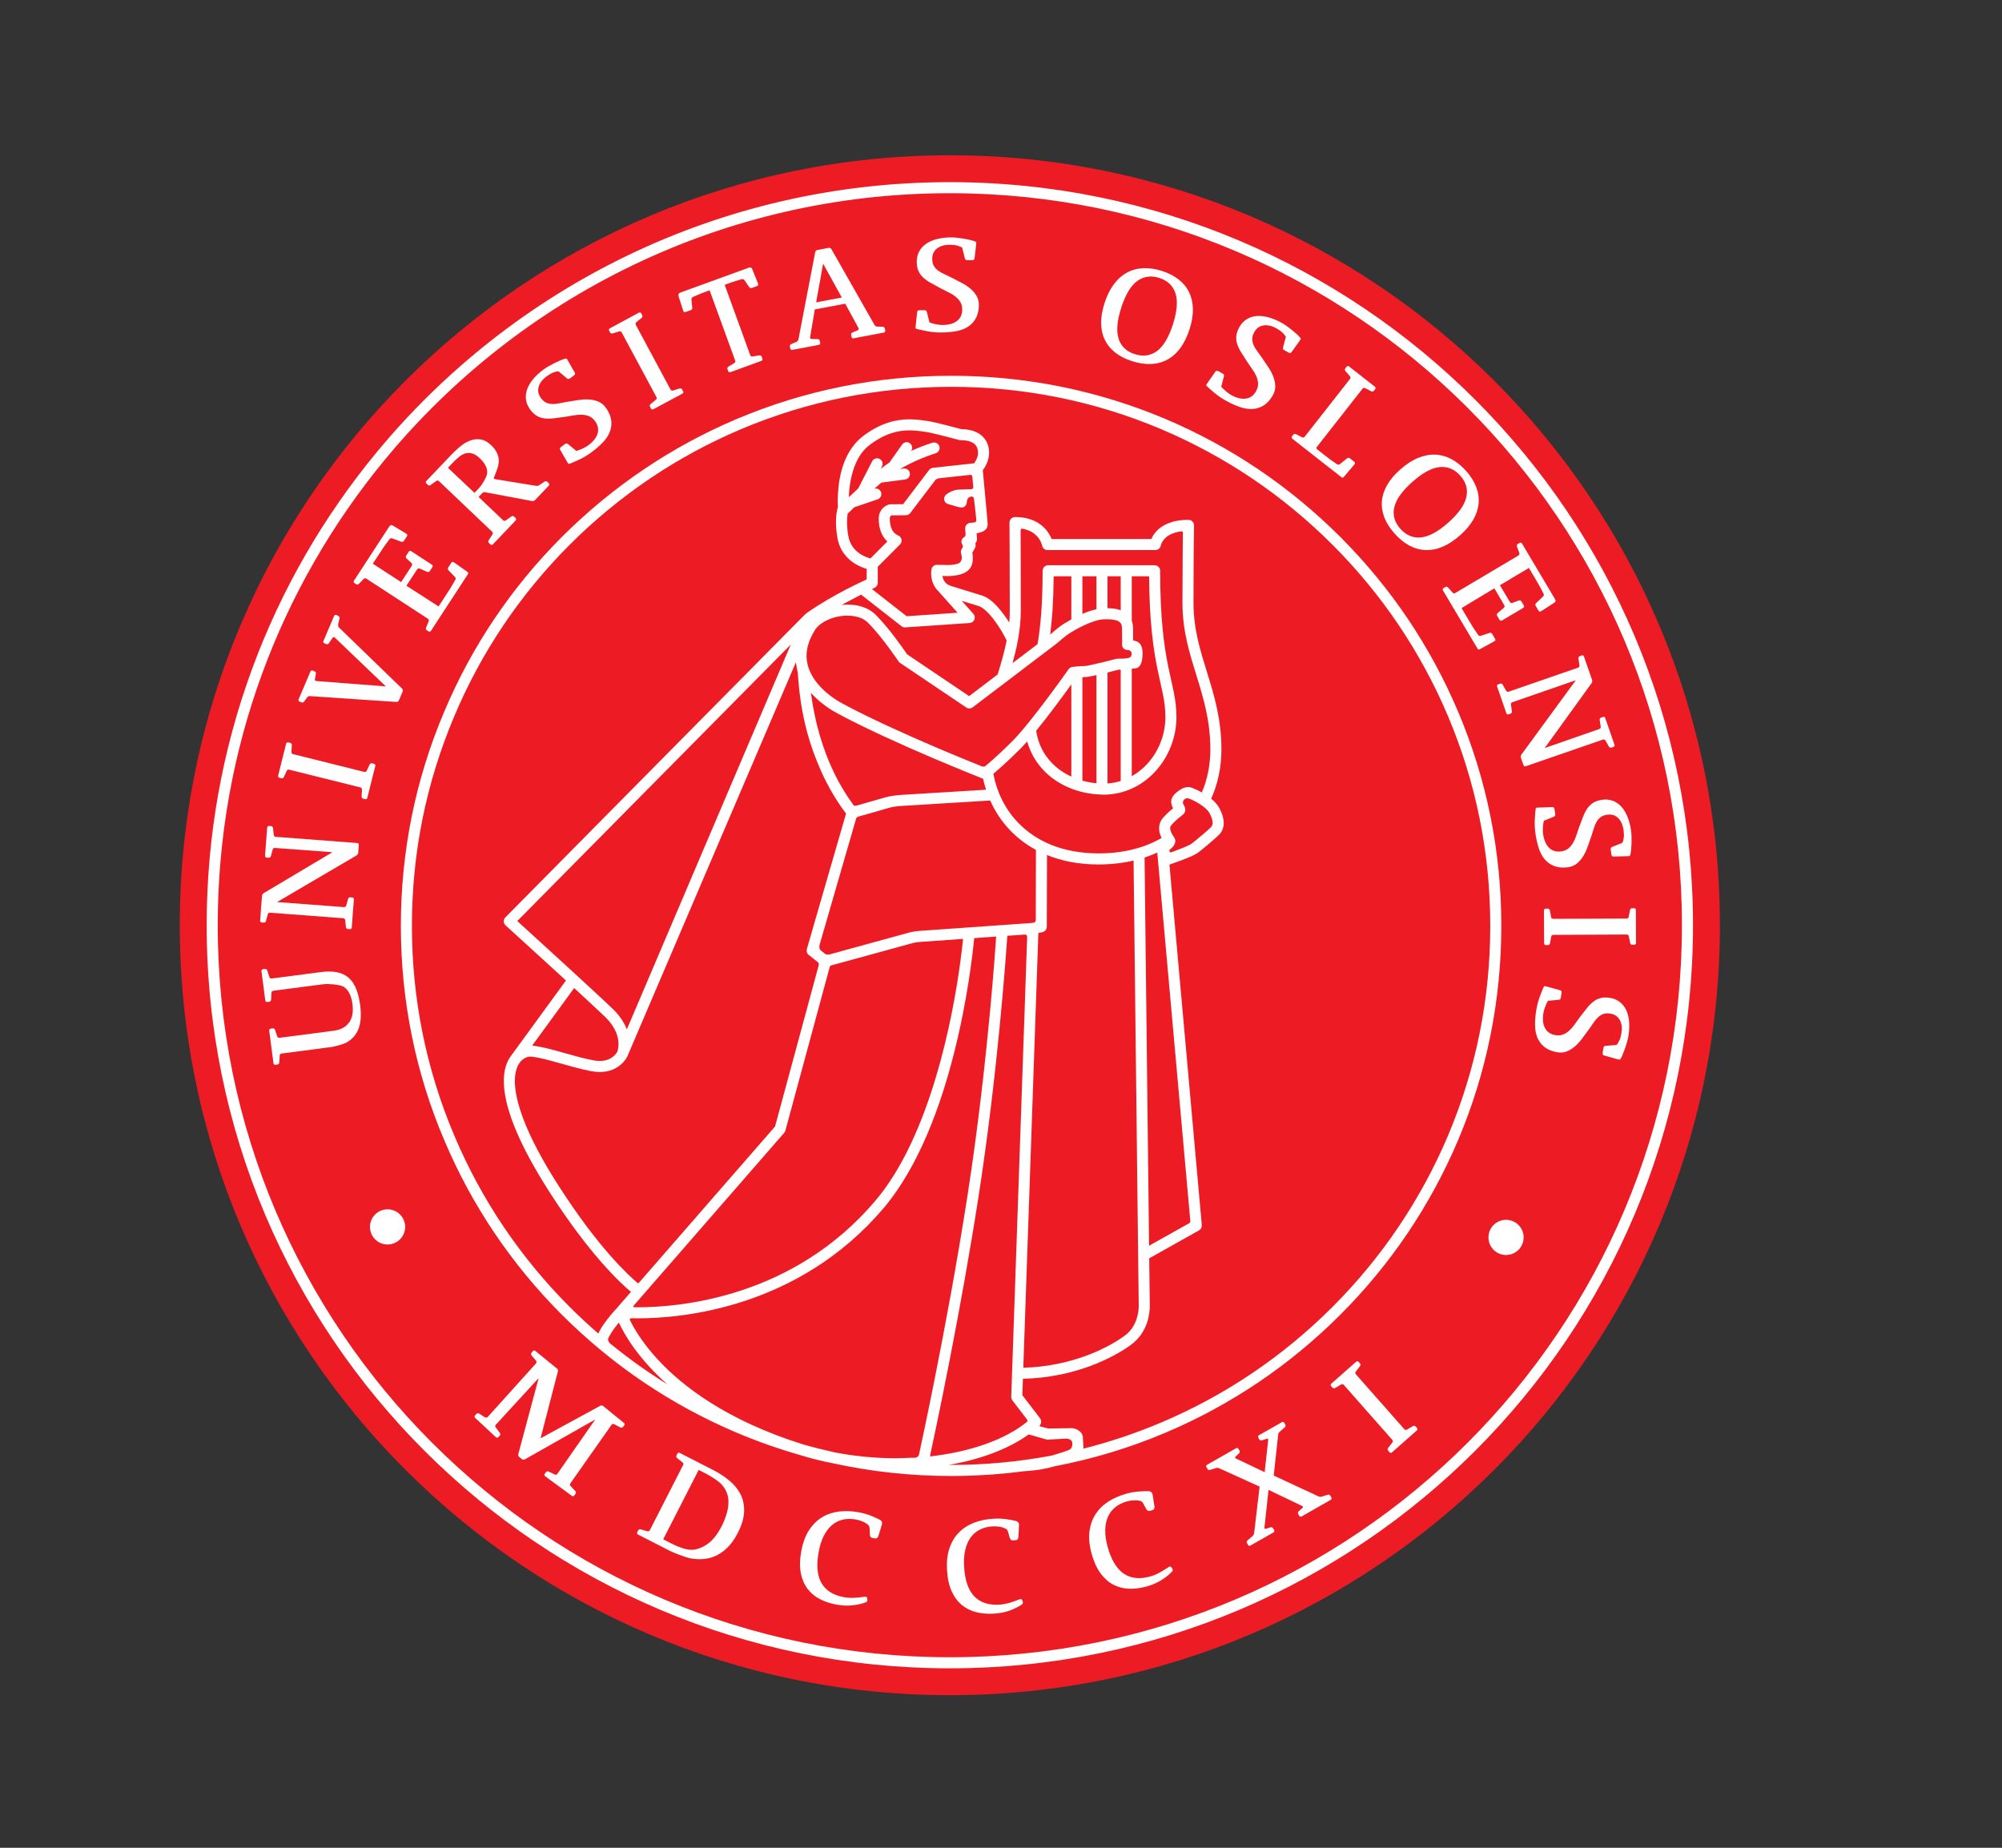 <svg xmlns="http://www.w3.org/2000/svg" xmlns:xlink="http://www.w3.org/1999/xlink" version="1.1" width="124.078pt" height="114.534pt" viewBox="0 0 124.078 114.534">
<rect x="0" y="0" width="124.078" height="114.534" fill="#333333" stroke="none"/>
<defs>
<clipPath id="clip_0">
<path transform="matrix(1,0,0,-1,0,114.625)" d="M0 0H954.447V114.625H0Z"/>
</clipPath>
<clipPath id="clip_1">
<path transform="matrix(1,0,0,-1,0,114.625)" d="M0 114.625H954.447V0H0Z"/>
</clipPath>
</defs>
<g clip-path="url(#clip_0)">
<g id="layer_1" data-name="">
<g clip-path="url(#clip_1)">
<path transform="matrix(1,0,0,-1,231.089,46.837)" d="M0 0C.098-.459 .153-.948 .153-1.438 .153-5.1-2.816-8.062-6.471-8.062-10.129-8.062-13.098-5.1-13.098-1.438-13.098 2.225-10.129 5.192-6.471 5.192-3.306 5.192-.664 2.971 0 0" fill="#ed1c24"/>
<path transform="matrix(1,0,0,-1,231.089,63.052)" d="M0 0C.098-.461 .153-.946 .153-1.439 .153-5.101-2.816-8.071-6.471-8.071-10.129-8.071-13.098-5.101-13.098-1.439-13.098 2.222-10.129 5.186-6.471 5.186-3.306 5.186-.664 2.967 0 0" fill="#ed1c24"/>
<path transform="matrix(1,0,0,-1,251.352,41.868)" d="M0 0V-18.037C0-22.356 1.6-24.436 5.559-24.436 9.559-24.436 11.158-22.396 11.158-18.037V0H17.077V-18.677C17.077-25.795 12.958-29.635 5.599-29.635-1.839-29.635-5.959-25.795-5.959-18.677V0Z" fill="#231f20"/>
<path transform="matrix(1,0,0,-1,273.413,49.467)" d="M0 0H5.559V-2.52C7.159-.48 9.318 .56 11.998 .56 16.677 .56 18.997-1.879 18.997-6.759V-21.236H13.318V-8.398C13.318-5.519 12.478-4.159 10.039-4.159 7.399-4.159 5.679-5.839 5.679-8.639V-21.236H0Z" fill="#231f20"/>
<path transform="matrix(1,0,0,-1,0,114.625)" d="M297 65.158H302.679V43.922H297ZM297 72.677H302.679V67.518H297Z" fill="#231f20"/>
<path transform="matrix(1,0,0,-1,305.036,49.467)" d="M0 0H6.279L10.638-15.237 15.038 0H21.037L13.438-21.236H7.639Z" fill="#231f20"/>
<path transform="matrix(1,0,0,-1,340.865,57.865)" d="M0 0C-.08 2.879-1.56 4.399-4.199 4.399-6.639 4.399-8.119 2.879-8.358 0ZM5.599-6.399C4.439-10.838 .8-13.558-4.239-13.558-10.278-13.558-14.237-9.238-14.237-2.08-14.237 4.879-10.438 9.158-4.319 9.158 2.16 9.158 5.879 5.079 5.879-2.24 5.879-2.72 5.879-3.2 5.839-3.719H-8.358C-8.198-7.039-6.719-8.759-3.959-8.759-2.04-8.759-.8-8.039-.08-6.399Z" fill="#231f20"/>
<path transform="matrix(1,0,0,-1,350.299,49.467)" d="M0 0H5.279V-3.639C6.759-.72 8.679 .6 11.398 .6 11.678 .6 11.958 .6 12.238 .56V-5.199H10.358C7.279-5.199 5.679-6.799 5.679-9.998V-21.236H0Z" fill="#231f20"/>
<path transform="matrix(1,0,0,-1,369.898,63.784)" d="M0 0C.08-2.16 1.52-3.2 4.439-3.2 6.719-3.2 7.918-2.4 7.918-1.08 7.918 .76 6.079 .64 2.319 1.6-2.68 2.879-5.039 4.399-5.039 7.999-5.039 12.278-1.76 15.077 3.679 15.077 9.398 15.077 12.758 12.398 12.958 7.838H7.438C7.358 9.638 6.039 10.678 3.719 10.678 1.56 10.678 .52 10.038 .52 8.718 .52 7.239 2.279 7.079 6.319 6.119 11.238 4.959 13.638 3.599 13.638-.24 13.638-5.039 10.198-7.639 3.679-7.639-2.24-7.639-5.679-4.799-5.679-.24V0Z" fill="#231f20"/>
<path transform="matrix(1,0,0,-1,0,114.625)" d="M387.106 65.158H392.785V43.922H387.106ZM387.106 72.677H392.785V67.518H387.106Z" fill="#231f20"/>
<path transform="matrix(1,0,0,-1,403.845,70.983)" d="M0 0C-4.68 0-5.68 1.6-5.68 6.039V17.517H-8.479V21.516H-5.68V27.315H-.04V21.516H3.239V17.517H-.04V5.759C-.04 4.639 .319 4.399 1.84 4.399H3.239V.12C1.68 .08 .6 0 0 0" fill="#231f20"/>
<path transform="matrix(1,0,0,-1,411.761,74.623)" d="M0 0C.52-.08 1-.08 1.32-.08 3.56-.08 4.68 .961 4.68 3.08 4.68 3.24 4.64 3.48 4.56 3.68L-3.079 25.156H3.159L7.639 9.839 11.998 25.156H17.957L9.238 .121C7.999-3.479 6.479-4.758 2.399-4.758 1.8-4.758 1-4.719 0-4.6Z" fill="#231f20"/>
<path transform="matrix(1,0,0,-1,453.44,66.664)" d="M0 0C3.159 0 4.959 2.359 4.959 6.599 4.959 10.838 3.159 13.158 0 13.158-3.16 13.158-4.999 10.838-4.999 6.599-4.999 2.359-3.16 0 0 0M0 17.957C6.679 17.957 10.758 13.677 10.758 6.599 10.758-.48 6.679-4.759 0-4.759-6.679-4.759-10.759-.48-10.759 6.599-10.759 13.677-6.679 17.957 0 17.957" fill="#231f20"/>
<path transform="matrix(1,0,0,-1,468.568,53.466)" d="M0 0H-3.04V3.999H0V5.959C0 9.958 2 11.718 6.358 11.718 7.198 11.718 8.078 11.678 9.078 11.598V7.079H7.599C6.039 7.079 5.519 6.839 5.519 5.479V3.999H9.078V0H5.559V-17.237H0Z" fill="#231f20"/>
<path transform="matrix(1,0,0,-1,505.166,66.344)" d="M0 0C5.039 0 8.078 3.599 8.078 9.998 8.078 16.397 5.039 19.997 0 19.997-5 19.997-7.999 16.397-7.999 9.998-7.999 3.599-5 0 0 0M0 25.156C8.598 25.156 14.077 19.277 14.077 9.998 14.077 .72 8.598-5.159 0-5.159-8.599-5.159-14.038 .72-14.038 9.998-14.038 19.277-8.599 25.156 0 25.156" fill="#231f20"/>
<path transform="matrix(1,0,0,-1,527.615,63.784)" d="M0 0C.08-2.16 1.52-3.2 4.439-3.2 6.719-3.2 7.919-2.4 7.919-1.08 7.919 .76 6.079 .64 2.319 1.6-2.68 2.879-5.039 4.399-5.039 7.999-5.039 12.278-1.76 15.077 3.68 15.077 9.398 15.077 12.758 12.398 12.958 7.838H7.438C7.358 9.638 6.039 10.678 3.719 10.678 1.56 10.678 .52 10.038 .52 8.718 .52 7.239 2.279 7.079 6.318 6.119 11.238 4.959 13.638 3.599 13.638-.24 13.638-5.039 10.198-7.639 3.68-7.639-2.24-7.639-5.68-4.799-5.68-.24V0Z" fill="#231f20"/>
<path transform="matrix(1,0,0,-1,0,114.625)" d="M544.863 72.677H550.542V43.922H544.863Z" fill="#231f20"/>
<path transform="matrix(1,0,0,-1,564.921,66.664)" d="M0 0C3.159 0 4.959 2.359 4.959 6.599 4.959 10.838 3.159 13.158 0 13.158-3.16 13.158-4.999 10.838-4.999 6.599-4.999 2.359-3.16 0 0 0M0 17.957C6.679 17.957 10.758 13.677 10.758 6.599 10.758-.48 6.679-4.759 0-4.759-6.679-4.759-10.759-.48-10.759 6.599-10.759 13.677-6.679 17.957 0 17.957" fill="#231f20"/>
<path transform="matrix(1,0,0,-1,158.946,60.405)" d="M0 0C0-1.977-.233-3.65-.699-5.022-1.168-6.396-1.88-7.508-2.841-8.358-3.801-9.212-5.001-9.826-6.444-10.211-7.883-10.594-9.593-10.785-11.567-10.785-13.244-10.785-14.774-10.603-16.159-10.232-17.547-9.861-18.734-9.264-19.722-8.44-20.71-7.618-21.479-6.548-22.026-5.232-22.576-3.911-22.851-2.291-22.851-.372V16.673L-26.144 17.29V18.527H-15.935V17.29L-19.228 16.673V-1.729C-19.228-4.007-18.514-5.799-17.087-7.104-15.659-8.406-13.561-9.059-10.787-9.059-7.877-9.059-5.772-8.384-4.468-7.038-3.164-5.696-2.512-3.57-2.512-.66V16.673L-5.805 17.29V18.527H3.293V17.29L0 16.673Z" fill="#231f20"/>
<path transform="matrix(1,0,0,-1,171.352,52.993)" d="M0 0V-15.853L3.293-16.471V-17.706H-6.465V-16.471L-3.171-15.853V.41L-6.465 1.645V2.345L0 3.375 .164 3.29Z" fill="#231f20"/>
<path transform="matrix(1,0,0,-1,199,46.366)" d="M0 0C-1.647 2.168-3.967 3.251-6.958 3.251-10.006 3.251-12.35 2.203-13.999 .104-15.646-1.998-16.468-5.297-16.468-9.799-16.468-14.354-15.66-17.712-14.04-19.864-12.42-22.021-10.089-23.098-7.04-23.098-3.993-23.098-1.647-22.043 0-19.927 1.646-17.813 2.47-14.521 2.47-10.046 2.47-5.517 1.646-2.168 0 0M2.964-21C.575-23.55-2.813-24.824-7.205-24.824-11.404-24.824-14.68-23.585-17.025-21.101-19.372-18.617-20.545-14.974-20.545-10.17-20.545-7.672-20.224-5.476-19.577-3.582-18.933-1.688-18.021-.109-16.839 1.153-15.66 2.418-14.225 3.368-12.537 4.013-10.849 4.658-8.962 4.982-6.877 4.982-4.789 4.982-2.918 4.665-1.257 4.036 .403 3.403 1.812 2.465 2.964 1.214 4.115-.036 5.002-1.578 5.62-3.417 6.237-5.257 6.545-7.386 6.545-9.799 6.545-14.711 5.353-18.447 2.964-21" fill="#231f20"/>
<path transform="matrix(1,0,0,-1,167.747,43.562)" d="M0 0C0-.602 .199-1.104 .597-1.501 .994-1.899 1.496-2.098 2.099-2.098 2.703-2.098 3.212-1.899 3.623-1.501 4.035-1.104 4.241-.602 4.241 0 4.241 .604 4.035 1.113 3.623 1.525 3.212 1.939 2.703 2.142 2.099 2.142 1.496 2.142 .994 1.939 .597 1.525 .199 1.113 0 .604 0 0" fill="#231f20"/>
<path transform="matrix(1,0,0,-1,58.865,9.625)" d="M0 0C-26.354 0-47.722-21.372-47.722-47.729-47.722-74.084-26.354-95.452 0-95.452 26.361-95.452 47.729-74.084 47.729-47.729 47.729-21.372 26.361 0 0 0" fill="#ed1c24"/>
<path transform="matrix(1,0,0,-1,13.494,57.353)" d="M0 0C0-12.529 5.079-23.87 13.29-32.082 21.502-40.294 32.842-45.372 45.371-45.372 57.903-45.371 69.245-40.294 77.458-32.082 85.669-23.87 90.747-12.529 90.747 0 90.747 12.529 85.669 23.872 77.458 32.085 69.245 40.297 57.902 45.377 45.371 45.377 31.276 45.377 18.685 38.948 10.361 28.862 3.888 21.017 0 10.964 0 0M-.685 0C-.685 11.127 3.263 21.337 9.833 29.298 18.279 39.535 31.065 46.062 45.371 46.062 70.811 46.062 91.432 25.436 91.433 0 91.432-25.435 70.811-46.057 45.371-46.058 19.937-46.057-.685-25.435-.685 0" fill="#ffffff"/>
<path transform="matrix(1,0,0,-1,22.93,76.037)" d="M0 0C.007 .602 .5 1.084 1.103 1.076 1.704 1.069 2.187 .576 2.18-.026 2.173-.628 1.679-1.11 1.077-1.104 .475-1.096-.007-.603 0 0" fill="#ffffff"/>
<path transform="matrix(1,0,0,-1,92.251,76.688)" d="M0 0C.007 .602 .5 1.084 1.103 1.076 1.704 1.069 2.187 .576 2.179-.025 2.172-.628 1.679-1.11 1.077-1.103 .475-1.096-.007-.603 0 0" fill="#ffffff"/>
<path transform="matrix(1,0,0,-1,89.741,70.397)" d="M0 0C-1.689-3.978-4.094-7.55-7.165-10.621-10.234-13.688-13.806-16.099-17.786-17.783-19.352-18.446-20.954-18.983-22.586-19.396L-22.625-18.729C-22.625-18.329-23.078-18.128-23.327-18.128L-24.764-18.15C-24.764-18.15-25.206-18.043-25.259-18.026-25.313-18.01-25.3-17.953-25.291-17.942-25.19-17.82-25.185-17.644-25.283-17.515L-26.379-16.085-26.344-15.068C-23.121-14.989-20.748-13.766-19.641-12.958-18.552-12.152-18.482-10.922-18.48-10.557-18.48-10.504-18.482-10.468-18.482-10.452L-18.516-7.597C-18.505-7.592-18.495-7.59-18.484-7.584L-18.485-7.583-15.431-5.869C-15.313-5.803-15.246-5.675-15.257-5.539L-17.262 16.804C-17.175 16.834-16.891 16.932-16.571 17.052-16.181 17.201-15.769 17.36-15.525 17.52-15.306 17.674-14.386 18.447-14.165 18.678-13.971 18.884-13.897 19.149-13.899 19.385-13.903 19.753-14.044 20.08-14.188 20.339-14.314 20.557-14.487 20.735-14.675 20.89-14.254 21.827-14.041 22.867-14.042 23.941-14.041 25.815-14.489 27.29-14.921 28.686-15.355 30.083-15.771 31.4-15.771 33.022-15.771 36.034-15.739 37.822-15.739 37.826-15.738 37.918-15.773 38.007-15.837 38.072-15.901 38.138-15.99 38.175-16.082 38.175-17.093 38.179-17.721 37.844-18.065 37.472-18.227 37.298-18.325 37.124-18.385 36.984H-24.564C-24.625 37.139-24.726 37.338-24.893 37.541-25.227 37.954-25.854 38.352-26.833 38.347-26.925 38.347-27.012 38.311-27.077 38.245-27.141 38.181-27.177 38.093-27.176 38.001-27.176 37.996-27.157 35.729-27.158 32.552-27.156 32.302-27.168 32.055-27.189 31.81-27.315 32.01-27.452 32.209-27.597 32.398-27.979 32.889-28.381 33.32-28.877 33.483-29.325 33.62-29.987 33.826-30.764 34.063-31.049 34.153-31.167 34.284-31.248 34.428-31.294 34.513-31.32 34.607-31.334 34.696L-30.956 34.688H-30.937C-30.596 34.7-30.305 34.745-30.056 34.848-29.811 34.946-29.586 35.131-29.503 35.404-29.461 35.544-29.447 35.678-29.447 35.797-29.448 35.932-29.464 36.049-29.481 36.135L-29.319 36.42C-29.266 36.513-29.26 36.623-29.299 36.718-29.225 36.787-29.185 36.888-29.191 36.991L-29.215 37.343C-29.199 37.346-29.182 37.349-29.164 37.352-29.06 37.371-28.952 37.396-28.839 37.446-28.783 37.474-28.722 37.506-28.659 37.569-28.596 37.629-28.528 37.743-28.529 37.876-28.531 37.969-28.55 38.188-28.579 38.531-28.653 39.375-28.788 40.806-28.83 41.25-28.689 41.438-28.449 41.824-28.438 42.326-28.437 42.649-28.532 43.03-28.827 43.328-29.114 43.619-29.561 43.79-30.159 43.797-30.424 43.867-31.807 44.234-32.207 44.294-32.504 44.336-32.902 44.405-33.371 44.405-34.17 44.408-35.181 44.192-36.278 43.344-37.696 42.227-37.812 40.227-37.822 39.337-37.822 39.165-37.816 39.032-37.811 38.954-37.858 38.812-37.93 38.517-37.93 38.047-37.93 37.789-37.909 37.479-37.85 37.112-37.712 36.224-37.163 35.688-36.678 35.411-36.432 35.27-36.199 35.185-36.026 35.135V34.483C-36.295 34.348-38.004 33.597-39.647 32.465-39.681 32.434-39.817 32.356-39.944 32.212-39.947 32.209-39.952 32.207-39.955 32.204L-58.42 13.533C-58.485 13.468-58.521 13.376-58.519 13.283-58.516 13.19-58.476 13.102-58.407 13.039-58.404 13.037-57.134 11.882-55.726 10.593-55.375 10.271-55.015 9.942-54.665 9.62L-58.049 4.978C-58.334 4.614-58.518 4.088-58.516 3.388-58.512 1.971-57.811-.182-55.66-3.53-53.207-7.344-51.327-9.103-50.635-9.681L-51.528-10.707C-51.559-10.739-51.845-11.042-52.14-11.433-52.295-11.636-52.452-11.863-52.576-12.093-52.605-12.15-52.634-12.206-52.66-12.263-53.265-11.738-53.854-11.191-54.426-10.62-57.493-7.55-59.901-3.978-61.582 0-63.328 4.115-64.212 8.493-64.212 13.011-64.212 17.519-63.328 21.893-61.582 26.011-59.901 29.997-57.493 33.567-54.426 36.639-51.352 39.704-47.784 42.114-43.802 43.8-39.68 45.539-35.308 46.419-30.791 46.42-26.282 46.419-21.907 45.539-17.786 43.8-13.806 42.114-10.234 39.704-7.165 36.639-4.093 33.567-1.689 29.997 0 26.012 1.739 21.894 2.621 17.519 2.621 13.011 2.621 8.493 1.739 4.115 0 0M-30.939-20.405C-28.981-20.068-27.252-19.427-25.987-18.515L-24.911-18.823C-24.872-18.835-24.831-18.84-24.79-18.838-24.79-18.838-23.789-18.784-23.706-18.778-23.421-18.761-23.293-18.929-23.291-18.988-23.289-19.049-23.282-19.122-23.282-19.122-23.282-19.122-23.27-19.3-23.387-19.416-23.494-19.522-24.266-19.736-24.547-19.825-26.591-20.211-28.676-20.407-30.791-20.407-30.84-20.407-30.89-20.405-30.939-20.405M-50.621-11.314C-50.498-11.317-50.36-11.319-50.206-11.32-47.486-11.319-40.243-10.695-34.965-4.474-30.621 .683-29.532 10.524-29.362 12.247L-28.001 12.344C-28.049 11.639-28.17 9.97-28.381 7.713-28.665 4.687-29.11 .613-29.757-3.574-30.404-7.763-31.184-11.914-31.801-15.017-32.257-17.313-32.625-19.029-32.785-19.771-32.8-19.837-32.884-19.96-33.043-19.96-33.42-19.96-33.8-19.994-34.185-19.993-35.435-19.994-36.724-19.877-37.998-19.631-38.664-19.484-39.326-19.318-39.983-19.131-44.704-17.643-47.444-15.54-49.007-13.837-49.79-12.982-50.278-12.224-50.568-11.683-50.615-11.596-50.657-11.516-50.693-11.44-50.733-11.359-50.688-11.313-50.621-11.314M-50.456-10.519C-50.37-10.42-41.138 .18-41.138 .18-41.104 .219-41.079 .265-41.066 .314-41.066 .314-38.334 10.395-38.315 10.466-38.296 10.536-38.225 10.556-38.225 10.556-38.225 10.556-33.383 11.881-33.197 11.935-33.01 11.987-32.742 12.01-32.742 12.01L-30.053 12.199C-30.085 11.886-30.14 11.382-30.229 10.733-30.687 7.326-32.081-.026-35.488-4.03-40.56-10.023-47.578-10.636-50.206-10.635-50.264-10.635-50.32-10.635-50.374-10.634-50.474-10.634-50.542-10.618-50.456-10.519M-23.343 34.676V32.002C-23.573 31.874-23.75 31.763-23.847 31.705-24.156 31.508-24.573 31.135-24.653 31.064L-24.655 31.063C-24.535 31.976-24.449 33.127-24.438 34.676ZM-21.787 34.676V32.632C-22.087 32.567-22.384 32.463-22.658 32.344V34.676ZM-20.283 34.676V32.571C-20.53 32.663-20.806 32.694-21.102 32.698V34.676ZM-18.976 30.27C-19.015 30.392-19.092 30.574-19.327 30.653-19.388 30.671-19.453 30.688-19.514 30.701-19.516 30.917-19.518 31.218-19.518 31.452-19.514 31.617-19.543 31.775-19.598 31.919V34.676H-18.523C-18.505 31.851-18.259 30.174-18.012 28.958-17.754 27.69-17.513 26.962-17.514 25.949-17.513 24.859-17.934 23.821-18.623 23.063-18.907 22.751-19.236 22.487-19.598 22.283V28.946C-19.574 28.949-19.548 28.952-19.527 28.954-19.493 28.957-19.464 28.961-19.442 28.963-19.421 28.965-19.413 28.964-19.413 28.965-19.285 28.965-19.194 29.027-19.149 29.071-19.003 29.233-19.006 29.328-18.967 29.462-18.941 29.589-18.926 29.732-18.925 29.877-18.926 30.008-18.936 30.137-18.976 30.27M-21.102 21.834V28.713C-20.787 28.79-20.512 28.86-20.41 28.886H-20.283V21.987C-20.545 21.905-20.818 21.854-21.102 21.834M-22.658 22.009V28.423C-22.597 28.427-22.538 28.429-22.491 28.429-22.35 28.432-22.207 28.464-21.99 28.507-21.926 28.521-21.858 28.536-21.787 28.552V21.848C-22.085 21.875-22.376 21.93-22.658 22.009M-25.521 25.102C-24.72 26.083-23.838 27.288-23.343 27.974V22.259C-23.686 22.417-24.003 22.615-24.284 22.854-24.928 23.405-25.382 24.152-25.521 25.102M-25.386 12.566-25.137 12.617C-24.979 12.649-24.864 12.79-24.864 12.952L-24.852 17.396C-23.938 17.026-22.875 16.813-21.665 16.813H-21.653C-20.876 16.813-20.154 16.899-19.486 17.055L-19.167-10.47V-10.488C-19.167-10.488-19.165-10.507-19.165-10.557-19.163-10.839-19.238-11.825-20.045-12.404-21.045-13.137-23.288-14.302-26.32-14.383ZM-36.838 20.488C-37.378 21.23-38.953 23.436-39.485 27.456-39.448 27.414-39.411 27.372-39.373 27.332-38.803 26.735-38.157 26.339-37.771 26.141-34.34 24.302-28.829 22.133-28.823 22.13-28.82 22.129-28.816 22.128-28.813 22.127-28.764 21.897-28.7 21.671-28.627 21.446L-33.797 21.13C-33.797 21.13-34.404 21.104-34.842 20.979-35.371 20.829-36.58 20.486-36.661 20.459-36.762 20.427-36.82 20.463-36.838 20.488M-38.943 11.841C-38.943 11.841-36.715 19.541-36.685 19.645-36.655 19.748-36.552 19.777-36.552 19.777-36.552 19.777-34.921 20.234-34.662 20.318-34.402 20.402-33.976 20.434-33.976 20.434L-28.372 20.777C-28.079 20.12-27.678 19.5-27.16 18.954-26.706 18.475-26.164 18.056-25.536 17.717-25.536 17.717-25.547 13.455-25.547 13.374-25.547 13.293-25.587 13.202-25.767 13.188-25.946 13.173-31.403 12.79-32.763 12.694-32.957 12.682-33.187 12.647-33.395 12.591-33.603 12.533-38.354 11.23-38.354 11.23-38.354 11.23-38.516 11.205-38.598 11.269-38.679 11.334-38.721 11.367-38.867 11.483-39.013 11.6-38.943 11.841-38.943 11.841M-26.998-16.404C-26.998-16.404-26.109-17.556-26.075-17.607-26.041-17.659-26.067-17.72-26.092-17.739-27.437-18.837-29.616-19.604-32.108-19.88-31.716-18.068-30.202-10.938-29.08-3.679-27.924 3.807-27.411 10.914-27.311 12.392-27.311 12.392-26.412 12.45-26.254 12.466-26.098 12.481-26.078 12.389-26.081 12.293-26.084 12.196-27.068-16.185-27.068-16.185-27.071-16.264-27.045-16.342-26.998-16.404M-15.969-5.278C-15.969-5.278-15.957-5.378-16.037-5.424-16.117-5.469-18.525-6.82-18.525-6.82L-18.804 17.242C-18.531 17.331-18.269 17.435-18.017 17.549ZM-16.975 18.499C-17.16 18.76-17.22 18.937-17.218 19.052-17.218 19.092-17.212 19.128-17.2 19.171H-17.198C-17.172 19.234-16.967 19.454-16.784 19.609-16.599 19.771-16.433 19.896-16.433 19.897-16.336 19.957-16.274 20.111-16.282 20.203-16.288 20.34-16.323 20.388-16.344 20.441-16.368 20.489-16.393 20.531-16.411 20.57-16.434 20.621-16.449 20.735-16.346 20.838-16.229 20.955-16.065 20.907-16.03 20.893-15.905 20.842-15.695 20.746-15.494 20.626-15.195 20.452-14.895 20.207-14.784 20.002-14.672 19.809-14.581 19.556-14.585 19.385-14.586 19.271-14.632 19.185-14.688 19.122-14.798 18.997-15.804 18.152-15.908 18.088-16.015 18.012-16.446 17.828-16.812 17.693-16.918 17.653-17.021 17.615-17.113 17.582-17.239 17.529-17.259 17.612-17.259 17.612-17.259 17.612-17.284 17.688-17.234 17.735-17.177 17.782-17.119 17.835-17.063 17.896-17.003 17.976-16.914 18.05-16.9 18.264-16.899 18.336-16.923 18.427-16.975 18.499M-26.487 37.458C-26.487 37.608-26.435 37.633-26.41 37.63-25.887 37.547-25.604 37.321-25.421 37.105-25.309 36.97-25.24 36.832-25.201 36.731-25.182 36.681-25.169 36.64-25.162 36.613-25.159 36.6-25.157 36.591-25.156 36.586L-25.155 36.585C-25.127 36.421-24.984 36.3-24.817 36.3H-18.135C-17.965 36.3-17.822 36.424-17.796 36.592-17.79 36.625-17.736 36.841-17.522 37.047-17.343 37.215-17.049 37.397-16.516 37.464-16.443 37.479-16.431 37.408-16.431 37.345-16.431 36.638-16.456 35.163-16.456 33.022-16.456 31.279-16.006 29.874-15.575 28.482-15.143 27.088-14.727 25.705-14.727 23.941-14.727 22.998-14.906 22.095-15.254 21.277-15.562 21.448-15.819 21.553-15.961 21.594-16.01 21.606-16.059 21.612-16.104 21.612-16.375 21.601-16.549 21.48-16.722 21.361-16.89 21.225-17.019 21.129-17.116 20.917-17.143 20.847-17.154 20.774-17.154 20.708-17.15 20.521-17.086 20.392-17.037 20.292-17.108 20.234-17.191 20.165-17.277 20.088-17.388 19.988-17.504 19.879-17.605 19.765-17.706 19.647-17.796 19.544-17.854 19.373-17.886 19.27-17.903 19.161-17.903 19.052-17.902 18.843-17.844 18.648-17.748 18.456-18.784 17.854-20.084 17.5-21.653 17.499-23.939 17.501-25.577 18.285-26.663 19.426-27.472 20.276-27.973 21.336-28.176 22.433-27.838 22.718-27.247 23.239-26.495 23.992-26.368 24.121-26.228 24.272-26.081 24.438-25.839 23.58-25.357 22.865-24.728 22.332-23.851 21.587-22.7 21.185-21.509 21.148-21.488 21.145-21.467 21.142-21.445 21.142-21.436 21.142-21.427 21.144-21.418 21.145-21.39 21.144-21.363 21.141-21.335 21.141-18.761 21.148-16.833 23.425-16.829 25.949-16.83 27.082-17.094 27.873-17.341 29.095-17.589 30.32-17.839 32.021-17.839 35.019-17.839 35.108-17.876 35.196-17.94 35.26-18.003 35.324-18.092 35.36-18.182 35.36H-24.779C-24.87 35.36-24.958 35.324-25.021 35.261-25.085 35.196-25.122 35.108-25.122 35.019-25.123 32.873-25.26 31.496-25.438 30.468L-26.987 29.291C-26.864 29.736-26.753 30.188-26.667 30.65-26.661 30.67-26.657 30.689-26.655 30.71-26.545 31.305-26.476 31.917-26.473 32.552-26.473 34.803-26.482 36.6-26.487 37.458M-37.219 32.235C-36.696 32.237-36.228 32.085-35.956 31.809-35.511 31.364-35.031 30.759-34.667 30.268-34.302 29.776-34.054 29.402-34.053 29.401-34.028 29.363-33.997 29.332-33.959 29.307L-29.855 26.543C-29.733 26.46-29.574 26.465-29.457 26.554L-24.23 30.525-24.208 30.544C-24.208 30.544-24.092 30.648-23.94 30.775-23.79 30.901-23.6 31.052-23.482 31.125-23.21 31.305-22.057 31.988-21.323 32.009-21.258 32.012-21.196 32.014-21.137 32.014-20.783 32.016-20.522 31.954-20.393 31.868-20.269 31.779-20.212 31.708-20.203 31.452-20.203 31.034-20.196 30.417-20.196 30.417-20.194 30.251-20.075 30.141-19.912 30.112-19.783 30.112-19.61 30.075-19.61 29.877-19.61 29.65-19.765 29.616-19.838 29.607-19.963 29.592-20.081 29.577-20.129 29.57L-20.452 29.571-20.538 29.561C-20.539 29.561-20.979 29.446-21.453 29.333-21.689 29.276-21.934 29.219-22.132 29.178-22.23 29.157-22.318 29.14-22.385 29.128-22.418 29.123-22.446 29.118-22.466 29.116-22.486 29.113-22.491 29.114-22.491 29.113-22.793 29.112-23.262 29.061-23.269 29.06-23.366 29.049-23.455 28.996-23.511 28.917-23.513 28.915-24.09 28.094-24.816 27.125-25.541 26.157-26.418 25.037-26.979 24.476-27.563 23.892-28.047 23.45-28.384 23.156-28.489 23.064-28.58 22.988-28.655 22.926-28.693 22.894-28.787 22.852-28.884 22.892-29.386 23.098-30.456 23.526-31.745 24.077-33.543 24.846-35.768 25.844-37.454 26.747-37.79 26.919-38.385 27.286-38.877 27.805-38.93 27.86-38.981 27.919-39.032 27.978-39.048 27.997-39.064 28.017-39.08 28.035-39.117 28.081-39.154 28.128-39.189 28.176-39.216 28.213-39.243 28.251-39.269 28.288-39.291 28.32-39.312 28.353-39.333 28.386-39.357 28.424-39.381 28.463-39.404 28.502-39.413 28.519-39.421 28.535-39.43 28.551-39.476 28.634-39.518 28.72-39.555 28.807-39.56 28.819-39.565 28.831-39.571 28.843-39.591 28.895-39.611 28.945-39.628 28.997V28.998C-39.629 28.999-39.629 29-39.629 29.001-39.66 29.093-39.685 29.187-39.705 29.283-39.713 29.324-39.721 29.365-39.728 29.407-39.732 29.438-39.737 29.471-39.74 29.502-39.749 29.582-39.755 29.661-39.755 29.743-39.755 29.797-39.752 29.852-39.749 29.906-39.745 29.951-39.74 29.998-39.734 30.044-39.733 30.052-39.732 30.06-39.731 30.067-39.716 30.177-39.693 30.289-39.661 30.403V30.404 30.405C-39.642 30.475-39.619 30.545-39.594 30.617-39.592 30.621-39.591 30.624-39.59 30.628-39.566 30.693-39.539 30.762-39.509 30.829-39.504 30.839-39.5 30.849-39.496 30.858-39.468 30.921-39.436 30.985-39.402 31.05-39.395 31.063-39.388 31.078-39.38 31.093-39.338 31.17-39.293 31.248-39.243 31.329-38.933 31.85-38.039 32.244-37.219 32.235M-33.867 31.58C-33.807 31.532-33.732 31.508-33.656 31.508H-33.633L-29.647 31.779C-29.516 31.788-29.402 31.87-29.353 31.992-29.303 32.113-29.328 32.251-29.415 32.349L-30.132 33.152C-29.715 33.024-29.355 32.913-29.078 32.828-28.865 32.774-28.473 32.43-28.142 31.983-27.828 31.573-27.54 31.087-27.351 30.695-27.492 29.988-27.695 29.291-27.91 28.589L-29.676 27.247-33.521 29.838C-33.716 30.126-34.611 31.429-35.472 32.293-35.928 32.744-36.574 32.92-37.219 32.921-37.338 32.92-37.458 32.913-37.578 32.9-37.409 32.993-37.24 33.083-37.076 33.17-36.825 33.303-36.585 33.428-36.371 33.538ZM-29.897 37.266C-29.897 37.266-29.892 37.159-29.982 37.108-30.073 37.058-30.135 36.968-30.152 36.865-30.169 36.763-30.125 36.665-30.069 36.581-30.056 36.561-30.053 36.517-30.076 36.476-30.099 36.435-30.144 36.356-30.144 36.356-30.192 36.272-30.202 36.173-30.172 36.081L-30.168 36.067C-30.157 36.027-30.132 35.914-30.132 35.797-30.132 35.73-30.186 35.539-30.319 35.48-30.447 35.426-30.663 35.383-30.947 35.373L-31.669 35.388C-31.836 35.392-31.982 35.272-32.012 35.107-32.015 35.092-32.032 34.999-32.032 34.858-32.031 34.67-32.004 34.39-31.851 34.104-31.793 33.993-31.714 33.885-31.613 33.785-31.612 33.784-31.611 33.782-31.61 33.78L-30.392 32.415-33.549 32.2-35.699 33.882C-35.593 33.935-35.532 33.966-35.532 33.966-35.415 34.023-35.341 34.142-35.341 34.272V35.266L-33.961 36.649C-33.876 36.734-33.842 36.86-33.871 36.976-33.901 37.093-33.991 37.186-34.105 37.22V37.221C-34.168 37.264-34.582 37.396-34.595 38.241-34.59 38.38-34.557 38.398-34.527 38.431-34.516 38.439-34.503 38.447-34.493 38.452L-33.596 38.46C-33.49 38.461-33.39 38.511-33.326 38.595-33.326 38.595-31.889 40.494-31.79 40.617-31.691 40.742-31.541 40.751-31.541 40.751L-29.594 40.964C-29.594 40.964-29.495 40.97-29.479 40.849-29.463 40.669-29.442 40.451-29.42 40.214-29.416 40.114-29.482 40.077-29.52 40.076-29.767 40.068-30.024 40.062-30.299 40.051-30.587 40.04-30.9 39.908-31.107 39.733-31.261 39.604-31.266 39.364-31.123 39.227-31.044 39.15-30.874 39.125-30.687 39.068-30.45 38.997-30.188 38.907-30.057 38.949-29.889 39.003-29.826 39.151-29.814 39.313-29.801 39.494-29.693 39.618-29.51 39.618-29.433 39.618-29.386 39.555-29.379 39.489-29.345 39.148-29.282 38.717-29.261 38.472-29.251 38.352-29.241 38.24-29.234 38.146-29.231 38.024-29.338 38.015-29.393 38.009-29.506 37.994-29.596 37.991-29.596 37.99-29.688 37.986-29.774 37.945-29.835 37.876-29.897 37.807-29.928 37.718-29.921 37.625ZM-35.134 39.883C-35.195 40.058-35.382 40.152-35.557 40.099-35.408 40.231-35.26 40.36-35.117 40.482L-33.646 40.675C-33.458 40.7-33.327 40.872-33.351 41.06-33.375 41.247-33.548 41.379-33.735 41.354L-33.959 41.325C-33.5 41.596-33.029 41.814-32.641 41.975-32.379 42.083-32.154 42.165-31.997 42.22-31.839 42.273-31.752 42.299-31.752 42.3-31.571 42.354-31.467 42.544-31.521 42.726-31.575 42.906-31.766 43.01-31.947 42.956-31.958 42.952-32.53 42.783-33.27 42.449-33.162 42.604-33.199 42.816-33.354 42.925-33.508 43.033-33.722 42.996-33.831 42.842L-34.618 41.723C-34.688 41.677-34.759 41.63-34.828 41.582-34.929 41.511-35.041 41.427-35.158 41.334L-35.078 41.49C-34.992 41.658-35.058 41.865-35.226 41.951-35.395 42.038-35.601 41.972-35.687 41.803L-36.55 40.125C-36.764 39.927-36.963 39.739-37.133 39.577-37.106 40.474-36.865 42.05-35.86 42.801-34.872 43.558-34.053 43.718-33.371 43.721-32.969 43.721-32.616 43.66-32.303 43.615-32.154 43.596-31.627 43.469-31.17 43.353-30.708 43.234-30.292 43.124-30.292 43.123L-30.203 43.112C-29.697 43.11-29.447 42.98-29.313 42.846-29.178 42.71-29.125 42.527-29.124 42.326-29.122 42.153-29.196 41.959-29.28 41.813-29.311 41.759-29.339 41.716-29.366 41.679L-31.923 41.398C-32.016 41.388-32.101 41.34-32.159 41.266L-33.77 39.144-34.557 39.138-34.629 39.129C-34.661 39.121-34.805 39.089-34.965 38.956-35.126 38.828-35.285 38.571-35.28 38.241-35.283 37.602-35.063 37.163-34.82 36.908-34.795 36.881-34.77 36.856-34.745 36.833L-35.794 35.781C-35.958 35.825-36.222 35.917-36.471 36.091-36.789 36.315-37.08 36.645-37.174 37.221-37.227 37.554-37.246 37.828-37.246 38.047-37.245 38.278-37.225 38.445-37.204 38.562-37.2 38.565-37.195 38.567-37.191 38.571-37.191 38.572-37.037 38.723-36.796 38.953L-35.348 39.448C-35.169 39.51-35.073 39.704-35.134 39.883M-53.114 4.002C-52.921 3.965-52.741 3.947-52.573 3.947-51.969 3.945-51.529 4.176-51.262 4.41-50.992 4.646-50.88 4.875-50.866 4.902L-50.865 4.905-50.864 4.907C-50.862 4.911-50.86 4.917-50.856 4.926L-50.837 4.972-40.413 29.349C-40.391 29.187-40.343 28.87-40.298 28.719-40.137 25.98-39.508 24.063-38.848 22.59-38.466 21.737-38.077 21.086-37.772 20.628-37.62 20.398-37.488 20.216-37.391 20.083-37.358 20.038-37.329 19.999-37.305 19.967L-39.735 11.569C-39.774 11.437-39.728 11.292-39.62 11.206L-39.041 10.746C-39.041 10.746-38.967 10.679-39.002 10.553-39.036 10.427-41.706 .57-41.706 .57L-50.185-9.164C-50.811-8.644-52.652-6.94-55.084-3.16-57.204 .13-57.836 2.204-57.832 3.388-57.831 3.977-57.684 4.334-57.51 4.556-57.508 4.559-57.505 4.561-57.503 4.563L-57.495 4.575C-57.484 4.588-57.474 4.602-57.463 4.613-57.269 4.829-57.031 4.904-56.852 4.904-56.829 4.904-56.807 4.903-56.786 4.9-55.843 4.791-54.511 4.279-53.114 4.002M-57.682 13.306-40.729 30.446-50.892 6.588C-51.043 6.986-51.311 7.422-51.757 7.852-52.707 8.773-56.624 12.343-57.682 13.306M-52.234 7.36C-51.536 6.678-51.411 6.084-51.407 5.683-51.407 5.521-51.43 5.391-51.452 5.305-51.463 5.262-51.474 5.229-51.48 5.21-51.482 5.205-51.483 5.201-51.485 5.198-51.516 5.151-51.79 4.633-52.573 4.633-52.694 4.633-52.83 4.645-52.982 4.675-54.308 4.933-55.618 5.446-56.701 5.58-56.719 5.583-56.74 5.582-56.759 5.584L-54.157 9.153C-53.307 8.371-52.571 7.687-52.234 7.36M-51.95-12.86C-52.001-12.818-52.089-12.673-52.044-12.563-52.026-12.518-52.001-12.469-51.973-12.418-51.826-12.144-51.586-11.824-51.386-11.583-51.032-12.347-50.177-13.824-48.372-15.418-49.618-14.646-50.812-13.793-51.95-12.86M.631 26.278C-1.092 30.345-3.548 33.99-6.681 37.123-9.812 40.25-13.458 42.711-17.52 44.431-21.725 46.205-26.192 47.104-30.791 47.104-35.397 47.104-39.863 46.205-44.069 44.431-48.131 42.711-51.775 40.249-54.91 37.123-58.039 33.99-60.498 30.345-62.212 26.277-63.995 22.076-64.897 17.608-64.897 13.011-64.897 8.403-63.995 3.933-62.212-.267-60.498-4.325-58.039-7.974-54.91-11.105-51.775-14.234-48.131-16.695-44.07-18.414-42.797-18.952-41.5-19.409-40.183-19.785-40.171-19.789-40.161-19.793-40.149-19.797-39.488-20.004-38.817-20.168-38.142-20.3-35.745-20.826-33.289-21.093-30.791-21.093-29.27-21.093-27.763-20.992-26.275-20.796H-26.264C-25.397-20.746-24.787-20.615-24.384-20.491-22.036-20.046-19.74-19.354-17.52-18.414-13.458-16.695-9.812-14.234-6.681-11.105L-6.923-10.863-6.681-11.105C-3.548-7.974-1.092-4.325 .631-.267 2.405 3.933 3.306 8.403 3.306 13.011 3.306 17.608 2.405 22.076 .631 26.278" fill="#ffffff"/>
<path transform="matrix(1,0,0,-1,19.887,60.255)" d="M0 0C.393 .051 .73 .047 1.011-.011 1.292-.07 1.53-.186 1.725-.356 1.919-.528 2.074-.757 2.188-1.043 2.302-1.328 2.385-1.672 2.438-2.075 2.482-2.419 2.487-2.737 2.452-3.028 2.416-3.32 2.33-3.577 2.191-3.801 2.054-4.023 1.862-4.207 1.615-4.352 1.369-4.496 .782-4.62 .782-4.62 .726-4.632 .634-4.647 .578-4.654L-2.444-5.05C-2.5-5.058-2.549-5.109-2.552-5.167L-2.578-5.612C-2.581-5.669-2.63-5.722-2.687-5.729L-2.82-5.747C-2.876-5.754-2.929-5.714-2.937-5.657L-3.203-3.622C-3.209-3.565-3.169-3.514-3.113-3.506L-2.979-3.488C-2.923-3.481-2.862-3.52-2.844-3.573L-2.707-3.989C-2.688-4.044-2.627-4.082-2.571-4.074L.812-3.633C1.226-3.578 1.536-3.412 1.743-3.134 1.95-2.854 2.022-2.472 1.958-1.982 1.892-1.478 1.72-1.127 1.443-.931 1.166-.734 .324-.741 .324-.741 .267-.741 .174-.748 .118-.756L-2.953-1.157C-3.009-1.164-3.058-1.217-3.061-1.274L-3.087-1.719C-3.09-1.776-3.139-1.828-3.196-1.836L-3.329-1.854C-3.386-1.861-3.438-1.82-3.445-1.764L-3.684 .062C-3.691 .118-3.651 .17-3.595 .178L-3.461 .194C-3.405 .202-3.344 .164-3.326 .11L-3.187-.314C-3.169-.368-3.108-.406-3.052-.399Z" fill="#ffffff"/>
<path transform="matrix(1,0,0,-1,16.238,55.523)" d="M0 0C.004 .058 .048 .128 .097 .156L4.366 2.699 .794 2.963C.737 2.967 .678 2.926 .663 2.87L.548 2.447C.533 2.393 .474 2.352 .417 2.355L.283 2.365C.227 2.37 .184 2.42 .188 2.477L.321 4.231C.325 4.288 .375 4.331 .432 4.327L.566 4.316C.623 4.313 .675 4.263 .681 4.206L.731 3.763C.737 3.706 .789 3.656 .846 3.651L5.905 3.268C5.961 3.264 6.004 3.213 6 3.156L5.962 2.658C5.958 2.602 5.915 2.531 5.865 2.502L.934-.391 5.089-.705C5.146-.71 5.205-.669 5.22-.613L5.335-.19C5.35-.136 5.409-.094 5.465-.099L5.6-.108C5.656-.112 5.699-.162 5.695-.219L5.562-1.975C5.558-2.031 5.507-2.074 5.451-2.07L5.317-2.06C5.26-2.056 5.208-2.006 5.202-1.949L5.152-1.505C5.146-1.449 5.094-1.398 5.037-1.395L.49-1.05C.433-1.046 .374-1.087 .359-1.143L.243-1.573C.228-1.628 .169-1.67 .112-1.665L-.021-1.655C-.079-1.651-.121-1.601-.117-1.544Z" fill="#ffffff"/>
<path transform="matrix(1,0,0,-1,17.991,46.049)" d="M0 0C.056-.014 .098-.071 .095-.128L.071-.566C.068-.623 .11-.682 .166-.695L4.591-1.8C4.646-1.814 4.711-1.783 4.735-1.731L4.919-1.334C4.943-1.282 5.008-1.251 5.063-1.265L5.194-1.297C5.25-1.312 5.284-1.368 5.27-1.423L4.772-3.415C4.758-3.47 4.702-3.504 4.647-3.489L4.516-3.457C4.461-3.443 4.418-3.385 4.421-3.328L4.445-2.891C4.448-2.834 4.406-2.776 4.35-2.762L-.074-1.657C-.129-1.644-.194-1.674-.218-1.726L-.403-2.123C-.427-2.175-.492-2.206-.547-2.192L-.678-2.159C-.733-2.146-.767-2.09-.753-2.034L-.256-.043C-.242 .013-.186 .046-.13 .032Z" fill="#ffffff"/>
<path transform="matrix(1,0,0,-1,24.925,42.69)" d="M0 0C.041-.04 .056-.115 .034-.168L-.207-.732C-.229-.785-.293-.824-.351-.821L-5.722-.458C-5.779-.454-5.853-.489-5.886-.534L-6.083-.806C-6.117-.852-6.187-.871-6.24-.849L-6.364-.796C-6.416-.774-6.441-.713-6.418-.66L-5.682 1.071C-5.659 1.124-5.598 1.148-5.546 1.126L-5.422 1.073C-5.369 1.052-5.335 .987-5.345 .932L-5.409 .586C-5.419 .529-5.381 .48-5.324 .476L-1.01 .142-4.178 3.173C-4.219 3.212-4.279 3.205-4.312 3.158L-4.549 2.81C-4.581 2.762-4.65 2.741-4.703 2.764L-4.827 2.816C-4.879 2.839-4.904 2.9-4.881 2.952L-4.218 4.512C-4.195 4.564-4.134 4.589-4.082 4.566L-3.958 4.514C-3.905 4.491-3.872 4.428-3.884 4.372L-3.968 3.966C-3.979 3.911-3.956 3.832-3.915 3.793Z" fill="#ffffff"/>
<path transform="matrix(1,0,0,-1,35.716,27.95)" d="M0 0C.129 .034 .264 .085 .403 .151 .543 .217 .656 .283 .744 .347 1.053 .576 1.246 .821 1.322 1.083 1.397 1.345 1.344 1.601 1.16 1.849 1.05 1.997 .924 2.1 .781 2.156 .638 2.212 .487 2.241 .326 2.244 .166 2.247 0 2.232-.171 2.2-.343 2.168-.514 2.14-.684 2.114-.942 2.08-1.175 2.049-1.384 2.021-1.594 1.995-1.785 1.992-1.958 2.013-2.132 2.032-2.292 2.085-2.438 2.169-2.584 2.252-2.724 2.384-2.856 2.563-3.001 2.759-3.088 2.963-3.116 3.175-3.145 3.386-3.122 3.6-3.047 3.813-2.972 4.026-2.849 4.237-2.677 4.446-2.504 4.654-2.289 4.854-2.032 5.044-1.936 5.115-1.828 5.186-1.707 5.254-1.586 5.323-1.463 5.389-1.337 5.452-1.211 5.514-1.087 5.571-.963 5.622-.839 5.673-.725 5.709-.725 5.709-.67 5.726-.614 5.73-.6 5.719-.585 5.707-.551 5.656-.523 5.607L-.091 4.847C-.063 4.797-.078 4.729-.123 4.694L-.408 4.484C-.453 4.451-.527 4.453-.57 4.489L-1.101 4.934C-1.194 4.932-1.303 4.906-1.429 4.857-1.554 4.809-1.691 4.729-1.839 4.62-2.105 4.423-2.271 4.205-2.335 3.965-2.4 3.725-2.353 3.495-2.191 3.277-2.088 3.137-1.977 3.041-1.856 2.988-1.736 2.936-1.609 2.908-1.473 2.907-1.337 2.906-1.196 2.921-1.051 2.951-.905 2.981-.754 3.011-.599 3.038-.385 3.067-.162 3.103 .071 3.144 .304 3.184 .53 3.199 .75 3.189 .969 3.181 1.175 3.136 1.369 3.056 1.563 2.977 1.729 2.833 1.869 2.626 2.046 2.359 2.146 2.104 2.17 1.862 2.194 1.62 2.162 1.389 2.073 1.168 1.983 .947 1.841 .733 1.646 .528 1.451 .323 1.222 .124 .961-.069 .725-.243 .479-.394 .222-.52-.035-.646-.37-.781-.37-.781-.422-.803-.476-.81-.488-.796-.5-.784-.534-.732-.563-.684L-1 .073C-1.028 .123-1.014 .191-.968 .225L-.684 .436C-.638 .47-.564 .467-.521 .431Z" fill="#ffffff"/>
<path transform="matrix(1,0,0,-1,39.804,19.541)" d="M0 0C.027-.051 .013-.121-.031-.157L-.372-.434C-.415-.47-.43-.54-.402-.59L1.756-4.608C1.784-4.658 1.85-4.685 1.904-4.668L2.323-4.537C2.378-4.521 2.444-4.547 2.471-4.598L2.535-4.716C2.562-4.766 2.542-4.829 2.493-4.856L.685-5.828C.634-5.855 .571-5.836 .544-5.786L.48-5.667C.453-5.617 .468-5.547 .512-5.511L.852-5.233C.896-5.197 .91-5.128 .883-5.077L-1.276-1.061C-1.303-1.01-1.37-.982-1.424-1L-1.842-1.13C-1.896-1.147-1.963-1.12-1.99-1.07L-2.054-.952C-2.081-.901-2.062-.838-2.012-.812L-.204 .161C-.154 .188-.091 .168-.063 .118Z" fill="#ffffff"/>
<path transform="matrix(1,0,0,-1,42.05,18.229)" d="M0 0C.012 .033 .066 .075 .119 .095L4.34 1.63C4.394 1.649 4.459 1.658 4.487 1.648 4.514 1.64 4.553 1.589 4.575 1.536L4.938 .633C4.96 .58 4.934 .521 4.88 .502L4.54 .378C4.486 .358 4.417 .381 4.384 .429L4.087 .868C4.056 .916 3.985 .941 3.93 .925L3.489 .794C3.434 .778 3.346 .749 3.292 .729L2.863 .574 4.448-3.788C4.468-3.841 4.529-3.878 4.585-3.868L5.019-3.799C5.075-3.79 5.137-3.826 5.156-3.88L5.203-4.007C5.222-4.061 5.194-4.12 5.141-4.139L3.211-4.841C3.158-4.86 3.098-4.832 3.079-4.778L3.033-4.651C3.013-4.599 3.037-4.53 3.086-4.502L3.462-4.276C3.512-4.247 3.536-4.18 3.516-4.126L1.929 .235 1.501 .078C1.447 .059 1.361 .024 1.308 .001L.886-.183C.833-.205 .795-.271 .801-.327L.856-.854C.863-.911 .824-.974 .77-.993L.43-1.116C.376-1.136 .318-1.107 .301-1.053L.011-.158C-.007-.104-.011-.033 0 0" fill="#ffffff"/>
<path transform="matrix(1,0,0,-1,51.014,16.342)" d="M0 0-.432-2.399 1.158-2.1ZM1.371-2.481-.515-2.838-.806-4.565C-.815-4.621-.776-4.668-.719-4.67L-.329-4.677C-.271-4.678-.216-4.725-.206-4.781L-.181-4.913C-.17-4.969-.208-5.023-.263-5.034L-1.913-5.346C-1.969-5.355-2.023-5.318-2.034-5.263L-2.059-5.13C-2.069-5.074-2.035-5.011-1.983-4.988L-1.645-4.845C-1.592-4.823-1.541-4.759-1.53-4.703L-.489 .721C-.479 .776-.424 .831-.368 .842L.355 .979C.411 .988 .48 .957 .508 .907L3.192-3.81C3.22-3.859 3.29-3.901 3.347-3.902L3.705-3.914C3.762-3.916 3.817-3.963 3.828-4.019L3.853-4.151C3.863-4.207 3.826-4.262 3.77-4.271L1.881-4.629C1.825-4.639 1.771-4.603 1.76-4.547L1.735-4.414C1.725-4.357 1.759-4.294 1.811-4.271L2.149-4.128C2.202-4.106 2.222-4.047 2.195-3.997Z" fill="#ffffff"/>
<path transform="matrix(1,0,0,-1,57.607,19.986)" d="M0 0C.125-.048 .263-.087 .415-.115 .566-.145 .697-.159 .805-.158 1.19-.157 1.49-.073 1.707 .094 1.922 .26 2.03 .497 2.029 .807 2.028 .991 1.986 1.148 1.905 1.277 1.823 1.408 1.718 1.521 1.59 1.618 1.462 1.716 1.32 1.801 1.162 1.877 1.005 1.952 .85 2.03 .698 2.111 .47 2.234 .263 2.348 .079 2.45-.106 2.552-.263 2.662-.39 2.781-.518 2.9-.616 3.036-.685 3.191-.753 3.346-.788 3.533-.789 3.756-.79 4-.739 4.216-.637 4.403-.535 4.591-.391 4.749-.204 4.877-.018 5.006 .206 5.104 .469 5.169 .731 5.235 1.022 5.269 1.342 5.271 1.461 5.271 1.59 5.264 1.729 5.248 1.867 5.232 2.005 5.212 2.144 5.188 2.282 5.164 2.417 5.137 2.546 5.105 2.676 5.073 2.79 5.034 2.79 5.034 2.844 5.016 2.892 4.985 2.896 4.969 2.9 4.95 2.899 4.89 2.893 4.832L2.791 3.964C2.785 3.907 2.733 3.86 2.676 3.86L2.322 3.859C2.265 3.858 2.208 3.904 2.194 3.959L2.028 4.631C1.952 4.685 1.849 4.729 1.718 4.764 1.588 4.798 1.431 4.815 1.247 4.814 .916 4.813 .654 4.734 .459 4.579 .265 4.424 .168 4.211 .169 3.939 .17 3.766 .203 3.622 .269 3.508 .334 3.396 .421 3.298 .53 3.217 .639 3.136 .761 3.064 .897 3.003 1.033 2.94 1.171 2.875 1.313 2.805 1.503 2.703 1.704 2.6 1.916 2.494 2.127 2.39 2.319 2.269 2.49 2.131 2.661 1.993 2.802 1.835 2.911 1.656 3.02 1.479 3.069 1.264 3.06 1.015 3.045 .694 2.976 .43 2.852 .221 2.729 .011 2.565-.156 2.363-.282 2.16-.408 1.919-.495 1.64-.546 1.361-.596 1.059-.621 .734-.622 .441-.624 .154-.6-.128-.549-.41-.499-.76-.411-.76-.411-.814-.396-.862-.371-.864-.354-.867-.336-.863-.274-.857-.218L-.763 .651C-.756 .707-.705 .754-.648 .754L-.294 .756C-.237 .756-.179 .711-.165 .656Z" fill="#ffffff"/>
<path transform="matrix(1,0,0,-1,72.856,18.195)" d="M0 0C-.151 .477-.481 .797-.991 .963-1.507 1.13-1.965 1.069-2.365 .783-2.765 .497-3.096-.049-3.357-.854-3.622-1.669-3.68-2.314-3.532-2.79-3.384-3.266-3.052-3.587-2.537-3.754-2.021-3.921-1.563-3.861-1.163-3.575-.763-3.288-.432-2.742-.171-1.938 .093-1.123 .15-.477 0 0M-.512-4.098C-1.132-4.431-1.866-4.459-2.71-4.186-3.118-4.053-3.462-3.876-3.744-3.653-4.025-3.432-4.239-3.168-4.385-2.864-4.531-2.56-4.607-2.218-4.612-1.837-4.616-1.456-4.546-1.041-4.4-.593-4.249-.123-4.053 .27-3.813 .586-3.575 .901-3.302 1.141-2.995 1.304-2.689 1.468-2.353 1.557-1.986 1.571-1.62 1.586-1.235 1.529-.833 1.398-.431 1.269-.088 1.092 .196 .868 .479 .646 .695 .381 .844 .072 .992-.234 1.069-.581 1.076-.965 1.082-1.349 1.012-1.768 .865-2.222 .567-3.141 .108-3.766-.512-4.098" fill="#ffffff"/>
<path transform="matrix(1,0,0,-1,75.688,23.967)" d="M0 0C.086-.103 .188-.203 .308-.302 .427-.4 .534-.475 .629-.526 .967-.71 1.271-.781 1.541-.739 1.81-.697 2.019-.54 2.166-.269 2.254-.106 2.293 .051 2.284 .204 2.275 .357 2.237 .507 2.172 .654 2.107 .801 2.023 .944 1.921 1.086 1.819 1.228 1.721 1.37 1.626 1.515 1.486 1.732 1.359 1.932 1.247 2.109 1.134 2.288 1.05 2.46 .995 2.626 .94 2.792 .92 2.958 .934 3.127 .948 3.295 1.009 3.477 1.114 3.672 1.231 3.886 1.379 4.052 1.559 4.166 1.738 4.282 1.941 4.352 2.166 4.374 2.392 4.396 2.635 4.374 2.897 4.306 3.159 4.237 3.43 4.127 3.711 3.975 3.816 3.918 3.926 3.85 4.039 3.77 4.153 3.689 4.265 3.604 4.375 3.518 4.484 3.43 4.588 3.341 4.688 3.251 4.786 3.16 4.867 3.071 4.867 3.071 4.905 3.029 4.933 2.98 4.928 2.962 4.924 2.944 4.893 2.892 4.86 2.845L4.354 2.133C4.32 2.086 4.252 2.07 4.202 2.097L3.892 2.267C3.841 2.293 3.813 2.36 3.827 2.416L4.005 3.084C3.964 3.168 3.895 3.257 3.798 3.35 3.7 3.442 3.57 3.533 3.409 3.621 3.118 3.778 2.85 3.836 2.604 3.793 2.359 3.75 2.172 3.609 2.043 3.371 1.96 3.219 1.92 3.077 1.923 2.946 1.926 2.814 1.955 2.688 2.012 2.564 2.068 2.441 2.141 2.32 2.23 2.2 2.32 2.081 2.41 1.957 2.5 1.827 2.617 1.646 2.743 1.459 2.878 1.266 3.014 1.071 3.124 .873 3.208 .67 3.292 .467 3.338 .261 3.349 .052 3.358-.157 3.299-.369 3.17-.583 3.003-.856 2.815-1.055 2.606-1.18 2.397-1.303 2.173-1.371 1.935-1.384 1.697-1.397 1.444-1.358 1.175-1.268 .907-1.178 .629-1.055 .344-.899 .086-.76-.153-.601-.376-.421-.6-.24-.864 .004-.864 .004-.906 .044-.935 .089-.928 .105-.921 .122-.89 .175-.857 .221L-.356 .938C-.323 .983-.255 .999-.205 .973L.105 .804C.156 .776 .185 .709 .17 .654Z" fill="#ffffff"/>
<path transform="matrix(1,0,0,-1,81.613,27.705)" d="M0 0C-.036-.045-.027-.11 .018-.146L.718-.695C.763-.73 .838-.786 .885-.817L1.258-1.074C1.305-1.106 1.379-1.104 1.424-1.068L1.88-.7C1.924-.664 1.998-.664 2.042-.699L2.327-.923C2.372-.957 2.378-1.021 2.342-1.065L1.736-1.785C1.699-1.828 1.653-1.879 1.633-1.897 1.612-1.916 1.559-1.902 1.515-1.867L-1.521 .513C-1.566 .548-1.574 .613-1.539 .658L-1.456 .764C-1.421 .809-1.35 .824-1.3 .798L-.91 .598C-.859 .572-.789 .587-.754 .632L2.06 4.221C2.095 4.266 2.093 4.338 2.056 4.381L1.768 4.712C1.731 4.755 1.729 4.827 1.764 4.872L1.847 4.977C1.882 5.021 1.947 5.03 1.992 4.995L3.601 3.733C3.646 3.698 3.654 3.633 3.619 3.588L3.536 3.482C3.5 3.438 3.431 3.422 3.38 3.448L2.99 3.648C2.939 3.675 2.868 3.659 2.833 3.614Z" fill="#ffffff"/>
<path transform="matrix(1,0,0,-1,90.876,30.829)" d="M0 0C.114 .486-.007 .931-.362 1.333-.72 1.739-1.145 1.921-1.635 1.879-2.125 1.836-2.688 1.535-3.323 .976-3.966 .408-4.344-.117-4.459-.602-4.575-1.086-4.454-1.531-4.095-1.938-3.736-2.345-3.312-2.526-2.821-2.484-2.331-2.441-1.768-2.141-1.134-1.581-.491-1.014-.113-.487 0 0M-2.528-3.266C-3.231-3.235-3.876-2.887-4.464-2.22-4.747-1.898-4.953-1.571-5.082-1.236-5.21-.902-5.26-.567-5.231-.231-5.202 .105-5.093 .438-4.903 .769-4.713 1.099-4.441 1.42-4.088 1.731-3.717 2.059-3.349 2.297-2.982 2.446-2.616 2.597-2.259 2.663-1.912 2.647-1.565 2.632-1.23 2.537-.907 2.363-.584 2.189-.283 1.944-.003 1.627 .277 1.311 .481 .983 .612 .647 .743 .311 .793-.028 .764-.368 .735-.708 .625-1.045 .435-1.379 .245-1.713-.029-2.037-.387-2.354-1.111-2.991-1.825-3.296-2.528-3.266" fill="#ffffff"/>
<path transform="matrix(1,0,0,-1,93.207,37.673)" d="M0 0C.043 .036 .055 .106 .026 .156L-.592 1.206-2.625-.019-1.96-1.138C-1.931-1.187-1.881-1.265-1.849-1.312L-1.594-1.686C-1.562-1.733-1.492-1.757-1.438-1.739L-.882-1.556C-.829-1.538-.76-1.563-.731-1.612L-.542-1.931C-.513-1.979-.53-2.042-.581-2.069L-1.406-2.521C-1.456-2.549-1.517-2.579-1.542-2.589-1.568-2.599-1.613-2.566-1.642-2.518L-3.778 1.078C-3.807 1.127-3.791 1.191-3.741 1.22L-3.626 1.289C-3.577 1.318-3.506 1.308-3.468 1.265L-3.177 .937C-3.139 .894-3.068 .883-3.019 .912L.902 3.241C.951 3.271 .975 3.338 .956 3.392L.807 3.804C.788 3.857 .813 3.925 .861 3.954L.977 4.022C1.026 4.052 1.09 4.036 1.119 3.987L3.156 .559C3.185 .51 3.206 .445 3.203 .414 3.2 .384 3.159 .334 3.111 .304L2.292-.222C2.244-.253 2.181-.238 2.152-.188L1.966 .123C1.938 .171 1.947 .243 1.989 .282L2.433 .701C2.474 .74 2.487 .813 2.461 .864L2.25 1.274C2.224 1.325 2.179 1.406 2.149 1.455L1.551 2.47-.247 1.397 .373 .353C.402 .304 .469 .279 .522 .3L.933 .454C.986 .474 1.053 .449 1.082 .4L1.238 .139C1.267 .089 1.25 .025 1.202-.004L-.124-.791C-.173-.82-.237-.804-.266-.755L-.422-.493C-.451-.444-.439-.373-.396-.337Z" fill="#ffffff"/>
<path transform="matrix(1,0,0,-1,26.007,35.243)" d="M0 0C-.052 .022-.121 .002-.152-.046L-.821-1.063 1.175-2.347 1.885-1.257C1.916-1.209 1.964-1.129 1.993-1.079L2.216-.687C2.244-.637 2.234-.563 2.194-.522L1.785-.104C1.745-.064 1.738 .008 1.769 .056L1.971 .366C2.002 .413 2.065 .426 2.112 .394L2.882-.148C2.929-.181 2.983-.223 3.003-.241 3.023-.26 3.014-.314 2.983-.362L.699-3.866C.668-3.913 .604-3.927 .556-3.896L.443-3.822C.396-3.791 .374-3.723 .396-3.67L.562-3.264C.583-3.211 .562-3.143 .514-3.111L-3.307-.621C-3.355-.59-3.426-.599-3.465-.639L-3.77-.954C-3.81-.995-3.881-1.003-3.929-.972L-4.042-.898C-4.089-.867-4.103-.803-4.072-.755L-1.895 2.585C-1.864 2.633-1.815 2.681-1.786 2.691-1.758 2.702-1.695 2.687-1.646 2.657L-.813 2.154C-.764 2.125-.75 2.062-.781 2.014L-.978 1.711C-1.009 1.663-1.079 1.641-1.132 1.66L-1.704 1.873C-1.757 1.894-1.828 1.872-1.862 1.826L-2.137 1.457C-2.171 1.411-2.224 1.335-2.255 1.287L-2.902 .302-1.145-.838-.481 .18C-.45 .227-.458 .298-.5 .337L-.819 .637C-.86 .676-.869 .747-.838 .794L-.671 1.05C-.64 1.098-.576 1.111-.528 1.08L.764 .238C.812 .207 .826 .143 .794 .095L.628-.161C.597-.209 .528-.229 .476-.206Z" fill="#ffffff"/>
<path transform="matrix(1,0,0,-1,98.675,42.154)" d="M0 0C.018-.054 .006-.136-.027-.182L-2.939-4.214 .449-3.034C.502-3.015 .54-2.954 .532-2.897L.469-2.463C.461-2.406 .499-2.346 .552-2.327L.68-2.283C.733-2.264 .793-2.293 .811-2.348L1.386-4.01C1.405-4.063 1.376-4.123 1.322-4.143L1.195-4.186C1.142-4.204 1.074-4.18 1.045-4.13L.824-3.742C.795-3.693 .728-3.668 .674-3.687L-4.121-5.345C-4.174-5.363-4.233-5.334-4.252-5.281L-4.416-4.809C-4.434-4.754-4.422-4.673-4.388-4.626L-1.01-.01-4.951-1.374C-5.005-1.394-5.042-1.454-5.034-1.511L-4.972-1.945C-4.963-2.002-5.001-2.063-5.055-2.081L-5.182-2.125C-5.236-2.145-5.295-2.115-5.313-2.062L-5.889-.397C-5.908-.345-5.879-.284-5.825-.266L-5.698-.223C-5.644-.203-5.577-.229-5.549-.278L-5.326-.665C-5.298-.715-5.23-.74-5.177-.722L-.867 .77C-.813 .788-.776 .849-.784 .905L-.848 1.347C-.857 1.403-.819 1.465-.766 1.483L-.638 1.528C-.584 1.546-.525 1.518-.507 1.464Z" fill="#ffffff"/>
<path transform="matrix(1,0,0,-1,95.682,50.876)" d="M0 0C-.03-.13-.05-.272-.058-.427-.065-.581-.062-.712-.046-.819 .009-1.2 .133-1.485 .328-1.677 .522-1.868 .773-1.941 1.079-1.897 1.262-1.871 1.411-1.809 1.529-1.709 1.646-1.61 1.744-1.49 1.822-1.351 1.9-1.211 1.966-1.058 2.019-.892 2.072-.726 2.127-.561 2.187-.399 2.277-.156 2.361 .064 2.437 .261 2.513 .458 2.601 .628 2.7 .771 2.801 .914 2.922 1.03 3.066 1.12 3.209 1.208 3.391 1.269 3.611 1.301 3.852 1.335 4.073 1.314 4.273 1.239 4.473 1.165 4.649 1.043 4.802 .877 4.955 .71 5.082 .501 5.184 .25 5.286-.001 5.36-.285 5.405-.602 5.422-.72 5.433-.848 5.436-.986 5.439-1.126 5.439-1.266 5.435-1.405 5.43-1.546 5.421-1.683 5.408-1.815 5.394-1.95 5.371-2.067 5.371-2.067 5.36-2.124 5.337-2.175 5.32-2.182 5.303-2.189 5.243-2.196 5.186-2.196L4.311-2.217C4.254-2.218 4.201-2.173 4.193-2.116L4.143-1.767C4.135-1.71 4.171-1.646 4.224-1.625L4.866-1.368C4.909-1.286 4.938-1.178 4.955-1.044 4.972-.91 4.966-.752 4.94-.569 4.893-.242 4.779 .007 4.599 .178 4.417 .35 4.193 .415 3.924 .376 3.753 .352 3.615 .299 3.512 .219 3.408 .138 3.324 .038 3.259-.081 3.194-.199 3.14-.331 3.097-.474 3.055-.616 3.009-.763 2.959-.912 2.884-1.114 2.81-1.328 2.735-1.552 2.66-1.776 2.567-1.982 2.454-2.172 2.342-2.36 2.204-2.521 2.042-2.653 1.881-2.786 1.676-2.865 1.427-2.89 1.108-2.92 .836-2.888 .612-2.794 .388-2.7 .2-2.562 .047-2.379-.106-2.195-.226-1.969-.314-1.699-.402-1.431-.469-1.135-.516-.813-.557-.523-.573-.235-.562 .051-.551 .338-.512 .695-.512 .695-.506 .752-.487 .803-.469 .808-.452 .813-.392 .817-.334 .819L.539 .846C.596 .848 .649 .802 .657 .746L.708 .396C.716 .34 .679 .275 .627 .255Z" fill="#ffffff"/>
<path transform="matrix(1,0,0,-1,101.157,58.56)" d="M0 0C-.057 0-.113 .046-.124 .102L-.209 .532C-.22 .588-.275 .634-.332 .634L-4.893 .613C-4.95 .613-5.005 .567-5.016 .512L-5.097 .08C-5.107 .024-5.162-.021-5.219-.021L-5.354-.022C-5.411-.022-5.458 .023-5.458 .081L-5.467 2.133C-5.467 2.189-5.42 2.237-5.364 2.237H-5.229C-5.172 2.238-5.117 2.192-5.105 2.137L-5.021 1.706C-5.01 1.65-4.954 1.604-4.897 1.605L-.336 1.624C-.279 1.625-.224 1.671-.214 1.727L-.133 2.158C-.123 2.215-.067 2.261-.01 2.261L.124 2.262C.182 2.262 .228 2.215 .229 2.158L.238 .105C.238 .049 .191 .002 .134 .002Z" fill="#ffffff"/>
<path transform="matrix(1,0,0,-1,95.938,62.033)" d="M0 0C-.067-.115-.127-.245-.181-.391-.233-.536-.268-.662-.285-.77-.345-1.149-.31-1.459-.18-1.699-.05-1.938 .167-2.083 .473-2.131 .656-2.159 .817-2.144 .958-2.083 1.1-2.023 1.228-1.938 1.344-1.827 1.46-1.717 1.568-1.59 1.667-1.446 1.767-1.303 1.868-1.162 1.972-1.024 2.131-.819 2.275-.634 2.406-.467 2.536-.301 2.67-.165 2.808-.058 2.946 .051 3.096 .125 3.259 .168 3.422 .211 3.614 .215 3.833 .181 4.075 .144 4.28 .059 4.448-.072 4.618-.203 4.75-.37 4.848-.574 4.944-.779 5.005-1.017 5.028-1.286 5.052-1.556 5.039-1.849 4.989-2.164 4.971-2.282 4.942-2.408 4.905-2.542 4.868-2.677 4.826-2.81 4.781-2.942 4.735-3.075 4.686-3.202 4.634-3.326 4.582-3.45 4.525-3.556 4.525-3.556 4.499-3.605 4.461-3.648 4.443-3.65 4.425-3.651 4.365-3.64 4.31-3.625L3.469-3.387C3.414-3.371 3.376-3.313 3.385-3.256L3.44-2.906C3.449-2.851 3.502-2.801 3.56-2.796L4.249-2.739C4.313-2.673 4.374-2.578 4.429-2.455 4.484-2.332 4.525-2.18 4.554-1.997 4.605-1.671 4.57-1.399 4.447-1.183 4.325-.966 4.13-.836 3.861-.795 3.69-.768 3.543-.777 3.42-.824 3.298-.871 3.188-.941 3.091-1.035 2.994-1.13 2.904-1.239 2.821-1.363 2.739-1.487 2.651-1.614 2.56-1.742 2.429-1.914 2.294-2.096 2.157-2.288 2.02-2.48 1.87-2.65 1.707-2.798 1.544-2.944 1.366-3.058 1.171-3.137 .979-3.217 .759-3.231 .514-3.182 .2-3.116-.05-3.006-.237-2.851-.424-2.694-.563-2.507-.655-2.287-.747-2.066-.795-1.815-.8-1.532-.805-1.249-.783-.946-.732-.625-.687-.336-.616-.056-.522 .214-.428 .484-.285 .815-.285 .815-.263 .868-.229 .91-.211 .91-.193 .909-.133 .896-.078 .882L.764 .649C.819 .635 .856 .576 .848 .52L.793 .17C.784 .113 .73 .064 .674 .059Z" fill="#ffffff"/>
<path transform="matrix(1,0,0,-1,34.392,91.402)" d="M0 0C.051-.023 .12-.005 .151 .043L2.5 3.416-1.872 .939C-1.922 .912-1.999 .918-2.043 .954L-2.218 1.096C-2.262 1.132-2.286 1.207-2.271 1.262L-1.007 5.983-3.661 3.092C-3.702 3.052-3.708 2.981-3.674 2.936L-3.408 2.574C-3.374 2.527-3.378 2.456-3.417 2.414L-3.508 2.316C-3.547 2.275-3.613 2.272-3.654 2.313L-4.948 3.518C-4.99 3.557-4.992 3.622-4.954 3.664L-4.862 3.762C-4.823 3.804-4.752 3.813-4.704 3.783L-4.331 3.547C-4.282 3.518-4.21 3.525-4.17 3.565L-1.167 6.896C-1.13 6.939-1.129 7.01-1.166 7.054L-1.45 7.391C-1.487 7.435-1.487 7.507-1.452 7.551L-1.367 7.654C-1.332 7.699-1.266 7.706-1.221 7.669L.132 6.569C.177 6.533 .201 6.459 .187 6.404L-.89 2.248 2.815 4.267C2.865 4.294 2.942 4.287 2.986 4.251L4.283 3.197C4.327 3.161 4.334 3.096 4.298 3.052L4.213 2.947C4.178 2.903 4.107 2.889 4.057 2.916L3.668 3.125C3.618 3.152 3.549 3.137 3.515 3.092L.955-.547C.923-.594 .929-.666 .968-.709L1.269-1.031C1.307-1.073 1.312-1.145 1.278-1.19L1.199-1.299C1.165-1.345 1.1-1.354 1.054-1.321L-.61-.102C-.656-.068-.666-.003-.632 .043L-.553 .15C-.52 .197-.45 .215-.398 .19Z" fill="#ffffff"/>
<path transform="matrix(1,0,0,-1,45.111,93.513)" d="M0 0C.057 .314 .049 .599-.021 .854-.093 1.109-.227 1.338-.424 1.538-.621 1.739-1.11 2.032-1.11 2.032-1.159 2.062-1.24 2.106-1.291 2.132L-1.809 2.399-4.007-1.901-3.514-2.155C-3.276-2.276-3.046-2.374-2.825-2.448-2.603-2.522-2.389-2.557-2.185-2.552-1.859-2.524-1.54-2.396-1.227-2.167-.915-1.938-.627-1.567-.366-1.057-.179-.667-.057-.314 0 0M-.927 2.401C-.525 2.196-.174 1.965 .126 1.708 .426 1.452 .652 1.165 .804 .847 .957 .528 1.023 .175 1.005-.213 .987-.602 .858-1.029 .619-1.497 .395-1.936 .133-2.284-.168-2.544-.469-2.804-.796-2.977-1.149-3.063-1.502-3.15-1.878-3.158-2.276-3.089-2.674-3.019-3.411-2.701-3.411-2.701-3.463-2.679-3.547-2.64-3.599-2.613L-5.573-1.604C-5.624-1.578-5.644-1.515-5.618-1.464L-5.557-1.346C-5.531-1.295-5.465-1.266-5.411-1.282L-4.987-1.405C-4.932-1.422-4.866-1.394-4.84-1.343L-2.77 2.708C-2.744 2.759-2.759 2.828-2.804 2.864L-3.152 3.135C-3.197 3.17-3.213 3.24-3.187 3.29L-3.126 3.41C-3.1 3.461-3.037 3.481-2.987 3.455Z" fill="#ffffff"/>
<path transform="matrix(1,0,0,-1,53.911,95.116)" d="M0 0C-.013 .191-.006 .225-.013 .359-.021 .526-.074 .589-.24 .695-.306 .737-.379 .771-.456 .806-.579 .861-.718 .903-.873 .931-1.157 .982-1.423 .979-1.671 .923-1.919 .867-2.143 .755-2.342 .587-2.541 .42-2.711 .197-2.854-.083-2.996-.362-3.102-.696-3.173-1.085-3.322-1.91-3.264-2.553-2.996-3.014-2.729-3.475-2.265-3.766-1.606-3.885-1.414-3.92-1.205-3.934-.979-3.925-.786-3.917-.564-3.891-.311-3.859-.179-3.843-.167-3.939-.167-3.939L-.153-4.043C-.153-4.043-.14-4.163-.239-4.2-.461-4.284-.715-4.344-1-4.383-1.329-4.428-1.689-4.415-2.08-4.344-2.455-4.275-2.797-4.161-3.104-4.001-3.413-3.84-3.667-3.626-3.868-3.358-4.068-3.092-4.206-2.768-4.28-2.385-4.354-2.003-4.346-1.557-4.252-1.045-4.159-.529-4.002-.099-3.782 .247-3.561 .592-3.295 .86-2.983 1.055-2.672 1.248-2.322 1.37-1.934 1.421-1.545 1.471-1.135 1.457-.701 1.378-.406 1.324-.135 1.247 .112 1.145 .283 1.072 .445 1 .598 .925 .809 .821 .753 .643 .753 .643L.527-.104C.527-.104 .473-.269 .329-.244 .2-.222 .123-.206 .123-.206 .123-.206 .013-.19 0 0" fill="#ffffff"/>
<path transform="matrix(1,0,0,-1,62.578,95.31)" d="M0 0C-.058 .182-.059 .216-.097 .346-.145 .505-.211 .553-.398 .617-.471 .643-.551 .659-.634 .675-.766 .699-.911 .706-1.068 .697-1.357 .681-1.615 .614-1.842 .5-2.07 .387-2.26 .225-2.415 .016-2.569-.194-2.681-.451-2.753-.757-2.825-1.063-2.849-1.411-2.826-1.806-2.776-2.643-2.566-3.254-2.197-3.639-1.829-4.022-1.31-4.195-.641-4.155-.445-4.144-.239-4.107-.022-4.046 .164-3.993 .373-3.914 .611-3.823 .735-3.776 .771-3.867 .771-3.867L.809-3.965C.809-3.965 .85-4.078 .762-4.139 .566-4.272 .334-4.391 .066-4.496-.243-4.617-.596-4.689-.993-4.713-1.373-4.735-1.732-4.706-2.069-4.623-2.407-4.54-2.705-4.392-2.963-4.18-3.221-3.967-3.431-3.685-3.593-3.332-3.756-2.978-3.854-2.541-3.884-2.022-3.915-1.499-3.865-1.044-3.732-.656-3.6-.27-3.405 .056-3.148 .317-2.891 .579-2.58 .78-2.214 .921-1.85 1.063-1.447 1.146-1.007 1.172-.708 1.19-.426 1.178-.162 1.137 .022 1.108 .197 1.076 .362 1.04 .591 .988 .58 .802 .58 .802L.537 .022C.537 .022 .524-.15 .377-.16 .247-.169 .169-.171 .169-.171 .169-.171 .058-.183 0 0" fill="#ffffff"/>
<path transform="matrix(1,0,0,-1,71.032,93.525)" d="M0 0C-.095 .167-.104 .199-.167 .317-.248 .465-.323 .497-.519 .521-.596 .53-.677 .529-.761 .526-.896 .523-1.039 .5-1.191 .458-1.469 .381-1.708 .263-1.906 .104-2.104-.056-2.258-.253-2.364-.49-2.471-.728-2.526-1.004-2.533-1.316-2.539-1.63-2.49-1.978-2.384-2.357-2.16-3.166-1.827-3.719-1.385-4.018-.943-4.316-.4-4.376 .245-4.196 .434-4.145 .627-4.065 .828-3.96 .998-3.869 1.186-3.748 1.4-3.609 1.511-3.537 1.565-3.619 1.565-3.619L1.623-3.707C1.623-3.707 1.687-3.809 1.614-3.886 1.45-4.058 1.248-4.223 1.008-4.381 .731-4.565 .401-4.71 .019-4.816-.349-4.918-.706-4.964-1.053-4.953-1.401-4.942-1.723-4.861-2.02-4.708-2.316-4.555-2.581-4.321-2.814-4.011-3.048-3.699-3.234-3.293-3.373-2.792-3.514-2.287-3.56-1.831-3.512-1.424-3.463-1.018-3.341-.66-3.145-.35-2.948-.04-2.687 .223-2.359 .438-2.031 .651-1.655 .817-1.23 .936-.942 1.016-.664 1.063-.397 1.078-.211 1.089-.034 1.094 .135 1.093 .371 1.092 .398 .906 .398 .906L.521 .135C.521 .135 .543-.036 .402-.077 .277-.112 .201-.132 .201-.132 .201-.132 .095-.166 0 0" fill="#ffffff"/>
<path transform="matrix(1,0,0,-1,78.067,92.147)" d="M0 0-2.511 1.139C-2.563 1.162-2.65 1.168-2.704 1.151L-3.081 1.034C-3.136 1.018-3.203 1.044-3.231 1.093L-3.297 1.21C-3.326 1.26-3.308 1.322-3.259 1.352L-1.452 2.38C-1.403 2.408-1.339 2.391-1.311 2.342L-1.245 2.225C-1.216 2.176-1.228 2.104-1.27 2.065L-1.494 1.859C-1.536 1.821-1.528 1.77-1.477 1.745L.313 .894 .533 2.891C.539 2.948 .5 2.98 .445 2.964L.133 2.865C.078 2.848 .011 2.874-.018 2.924L-.083 3.04C-.112 3.09-.094 3.153-.045 3.182L1.386 3.996C1.435 4.024 1.499 4.007 1.527 3.958L1.593 3.841C1.622 3.792 1.609 3.721 1.567 3.683L1.24 3.396C1.197 3.357 1.157 3.281 1.151 3.225L.874 .685 3.655-.61C3.707-.634 3.794-.64 3.849-.623L4.233-.502C4.287-.485 4.354-.512 4.383-.562L4.449-.678C4.477-.727 4.459-.791 4.41-.819L2.597-1.853C2.547-1.88 2.484-1.863 2.456-1.813L2.389-1.697C2.361-1.647 2.373-1.576 2.415-1.538L2.659-1.318C2.701-1.281 2.694-1.229 2.643-1.205L.553-.204 .299-2.541C.293-2.598 .333-2.63 .387-2.614L.685-2.522C.739-2.506 .807-2.532 .835-2.582L.902-2.698C.93-2.748 .913-2.811 .863-2.84L-.575-3.658C-.624-3.687-.688-3.669-.716-3.62L-.782-3.504C-.811-3.454-.798-3.383-.756-3.345L-.429-3.058C-.386-3.021-.346-2.943-.339-2.887Z" fill="#ffffff"/>
<path transform="matrix(1,0,0,-1,84.289,84.513)" d="M0 0C.038-.043 .04-.115 .005-.159L-.265-.509C-.3-.554-.297-.626-.26-.668L2.749-4.079C2.787-4.122 2.857-4.134 2.907-4.104L3.287-3.88C3.335-3.852 3.406-3.862 3.444-3.905L3.533-4.005C3.57-4.048 3.566-4.113 3.523-4.151L1.977-5.516C1.934-5.554 1.868-5.55 1.83-5.507L1.742-5.406C1.704-5.364 1.702-5.292 1.737-5.247L2.007-4.898C2.042-4.854 2.04-4.781 2.002-4.738L-1.007-1.327C-1.044-1.284-1.115-1.272-1.165-1.302L-1.544-1.526C-1.594-1.556-1.665-1.544-1.702-1.501L-1.791-1.401C-1.828-1.358-1.824-1.293-1.782-1.255L-.234 .109C-.192 .147-.126 .143-.088 .101Z" fill="#ffffff"/>
<path transform="matrix(1,0,0,-1,29.473,30.481)" d="M0 0C-.039-.042-.068-.067-.068-.067L-1.711 1.486-1.417 1.791C-1.377 1.833-1.312 1.899-1.271 1.938-1.271 1.938-1.092 2.113-.966 2.207-.84 2.3-.711 2.36-.58 2.389-.448 2.416-.313 2.407-.173 2.361-.034 2.314 .11 2.22 .26 2.078 .586 1.768 .74 1.466 .723 1.172 .705 .878 .332 .367 .332 .367 .298 .321 .238 .25 .199 .209ZM3.51-.577C3.566-.587 3.644-.563 3.683-.521L4.543 .383C4.583 .425 4.581 .49 4.54 .529L4.442 .622C4.401 .662 4.329 .667 4.282 .635L3.955 .407C3.908 .374 3.824 .355 3.768 .364L1.2 .782C1.144 .791 1.117 .841 1.141 .893 1.141 .893 1.456 1.57 1.443 1.923 1.43 2.275 1.272 2.596 .97 2.884 .754 3.089 .536 3.208 .317 3.242 .097 3.274-.117 3.252-.326 3.174-.535 3.097-.736 2.979-.93 2.823-1.124 2.667-1.398 2.396-1.398 2.396-1.438 2.356-1.504 2.29-1.543 2.249L-3.054 .662C-3.093 .62-3.091 .555-3.05 .516L-2.953 .423C-2.912 .384-2.84 .378-2.793 .411L-2.431 .672C-2.384 .705-2.313 .7-2.271 .661L1.032-2.483C1.073-2.522 1.082-2.594 1.051-2.642L.809-3.017C.778-3.064 .787-3.136 .828-3.176L.925-3.269C.967-3.308 1.032-3.306 1.072-3.265L2.487-1.777C2.526-1.736 2.524-1.671 2.483-1.631L2.386-1.538C2.344-1.499 2.273-1.494 2.227-1.527L1.87-1.782C1.823-1.814 1.751-1.811 1.71-1.771L.188-.322 .414-.085C.453-.044 .531-.019 .587-.029Z" fill="#ffffff"/>
</g>
</g>
</g>
</svg>

